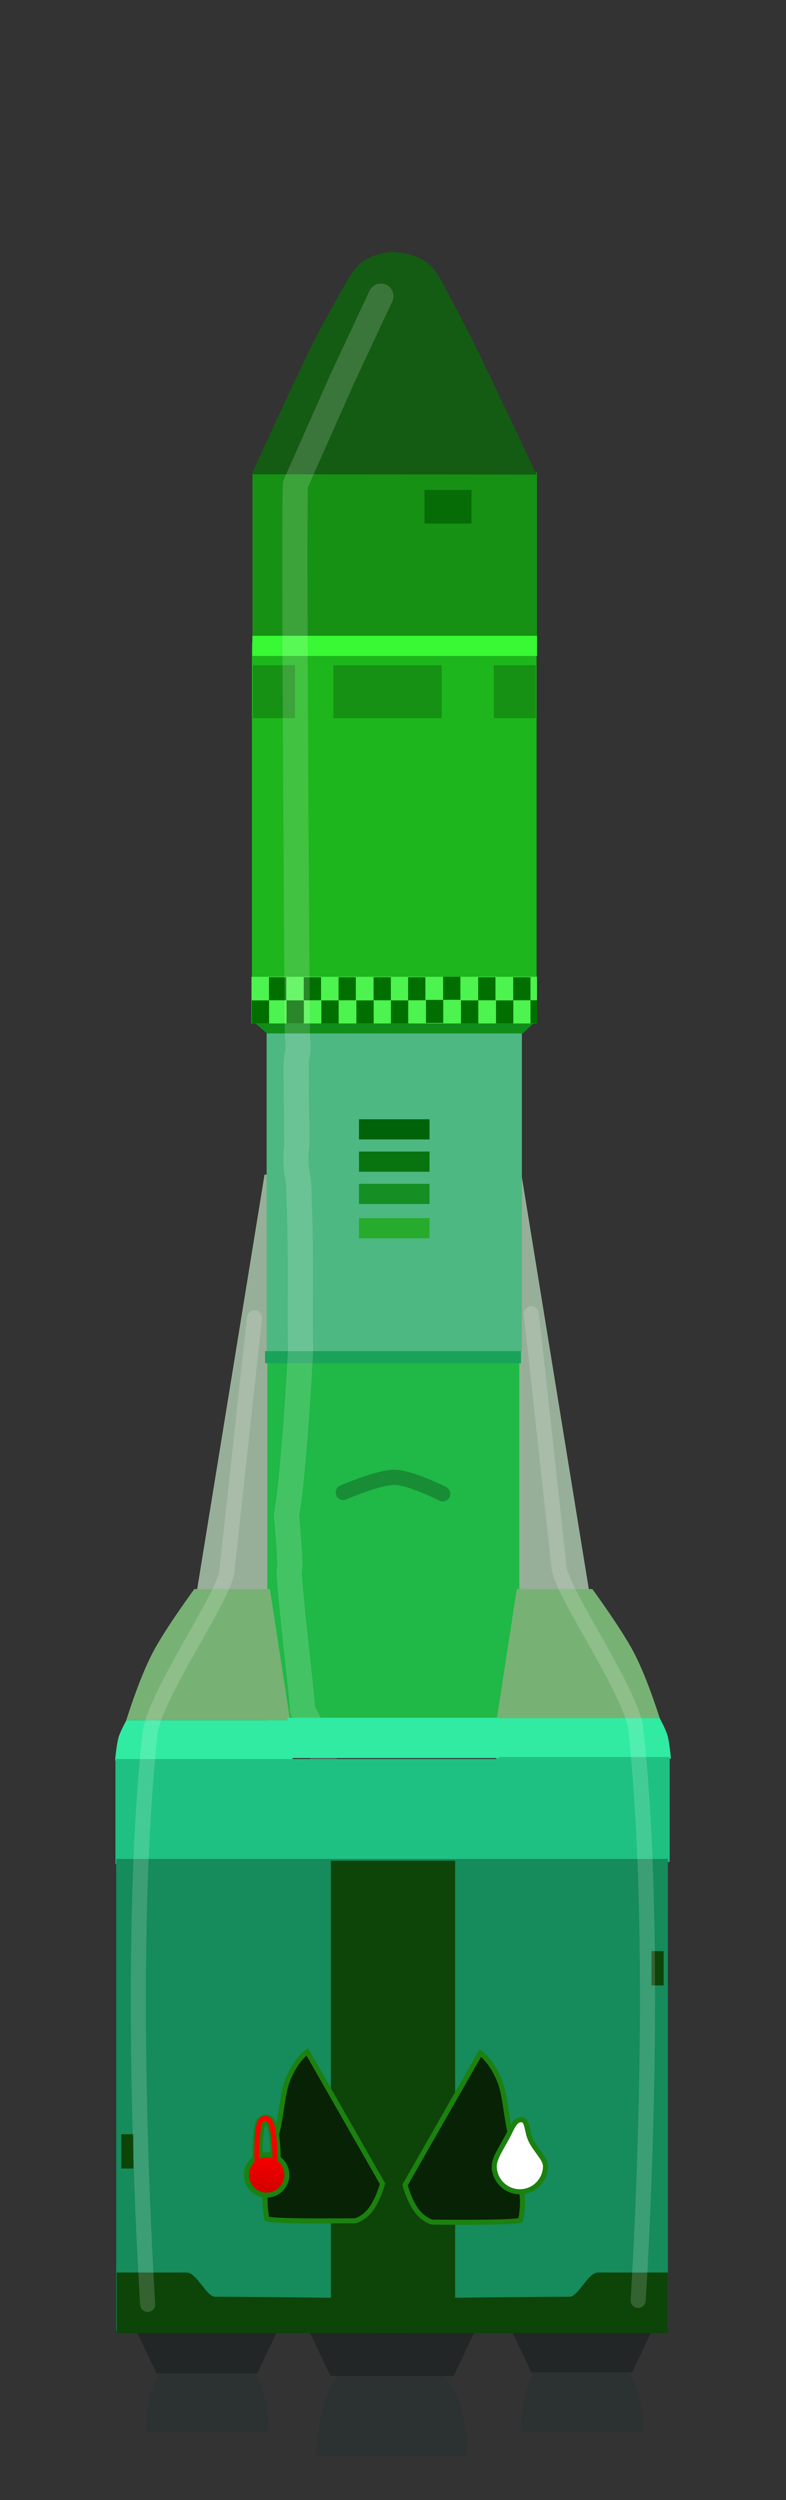<svg version="1.1" xmlns="http://www.w3.org/2000/svg" xmlns:xlink="http://www.w3.org/1999/xlink" width="78" height="247.825" viewBox="0,0,78,247.825"><rect x="0" y="0" width="78" height="247.825" fill="#333333" stroke="none"/><defs><linearGradient x1="227.464" y1="289.331" x2="227.464" y2="293.335" gradientUnits="userSpaceOnUse" id="color-1"><stop offset="0" stop-color="#fa0000"/><stop offset="1" stop-color="#cd0000"/></linearGradient><linearGradient x1="227.399" y1="285.728" x2="227.399" y2="290.065" gradientUnits="userSpaceOnUse" id="color-2"><stop offset="0" stop-color="#ff0000"/><stop offset="1" stop-color="#ef0000"/></linearGradient></defs><g transform="translate(-201,-75.736)"><g data-paper-data="{&quot;isPaintingLayer&quot;:true}" fill-rule="nonzero" stroke-linejoin="miter" stroke-miterlimit="10" stroke-dasharray="" stroke-dashoffset="0" style="mix-blend-mode: normal"><path d="M252.668,316.775c0,0 0.015,-2.886 0.938,-5.123c0.584,-1.417 1.984,-2.574 2.533,-2.574c1.067,0 3.083,0 4.904,0c0.808,0 2.257,1.251 2.888,2.744c0.934,2.211 0.885,4.954 0.885,4.954z" fill="#2c3132" stroke="none" stroke-width="0" stroke-linecap="butt"/><path d="M215.486,316.775c0,0 0.015,-2.886 0.938,-5.123c0.584,-1.417 1.984,-2.574 2.533,-2.574c1.067,0 3.083,0 4.904,0c0.808,0 2.257,1.251 2.888,2.744c0.934,2.211 0.885,4.954 0.885,4.954z" fill="#2c3132" stroke="none" stroke-width="0" stroke-linecap="butt"/><path d="M232.395,319.229c0,0 0.019,-3.555 1.155,-6.312c0.719,-1.746 2.444,-3.171 3.121,-3.171c1.314,0 3.799,0 6.042,0c0.996,0 2.78,1.541 3.558,3.38c1.151,2.724 1.09,6.103 1.09,6.103z" fill="#2c3132" stroke="none" stroke-width="0" stroke-linecap="butt"/><path d="M201,323.561v-247.825h78v247.825z" fill="none" stroke="none" stroke-width="NaN" stroke-linecap="butt"/><path d="M253.725,310.909l-2.25,-4.75h14.5l-2.25,4.75z" fill="#222627" stroke="none" stroke-width="0" stroke-linecap="butt"/><path d="M216.532,311.009l-2.25,-4.75h14.5l-2.25,4.75z" fill="#222627" stroke="none" stroke-width="0" stroke-linecap="butt"/><path d="M220.5,233.677l6.75,-41.5h1.5v41.5z" data-paper-data="{&quot;index&quot;:null}" fill="#97af98" stroke="none" stroke-width="NaN" stroke-linecap="butt"/><path d="M251.25,233.677v-41.5h1.5l6.75,41.5z" fill="#97af98" stroke="none" stroke-width="NaN" stroke-linecap="butt"/><path d="M227.532,248.509v-38.25h25v38.25z" fill="#20b847" stroke="none" stroke-width="0" stroke-linecap="butt"/><path d="M227.458,209.722v-33.667h25.333v33.667z" fill="#4db881" stroke="none" stroke-width="0" stroke-linecap="butt"/><path d="M227.492,178.177l-1.533,-1.333h28.333l-1.4,1.333z" fill="#108c19" stroke="none" stroke-width="0" stroke-linecap="butt"/><path d="M226.053,139.22v-16.649h28.233v16.649z" fill="#169114" stroke="none" stroke-width="0" stroke-linecap="butt"/><path d="M244.706,103.383c0,0 2.196,4.064 3.461,6.634c1.753,3.564 6.081,12.76 6.081,12.76l-28.284,-0.029c0,0 4.203,-9.183 5.965,-12.742c1.27,-2.566 3.624,-6.623 3.624,-6.623c0,0 0.657,-1.259 1.704,-1.893c0.855,-0.518 2.047,-0.767 2.721,-0.767c0.682,0 2.022,0.229 2.925,0.733c1.15,0.642 1.803,1.927 1.803,1.927z" fill="#145b13" stroke="#ff3600" stroke-width="0" stroke-linecap="round"/><path d="M243.125,127.638v-3.333h4.667v3.333z" fill="#066d06" stroke="none" stroke-width="0" stroke-linecap="butt"/><path d="M226,174.927v-35.5h28.25v35.5z" fill="#1db61c" stroke="none" stroke-width="0" stroke-linecap="butt"/><path d="M226.042,140.76v-2h28.25v2z" fill="#39f834" stroke="none" stroke-width="0" stroke-linecap="butt"/><path d="M234.083,146.927v-5.25h10.75v5.25z" fill="#169114" stroke="none" stroke-width="0" stroke-linecap="butt"/><path d="M250,146.927v-5.25h4.182v5.25z" fill="#169114" stroke="none" stroke-width="0" stroke-linecap="butt"/><path d="M226.091,146.927v-5.25h4.182v5.25z" data-paper-data="{&quot;index&quot;:null}" fill="#169114" stroke="none" stroke-width="0" stroke-linecap="butt"/><path d="M225.958,177.189v-4.629h28.333v4.629z" fill="#4df34e" stroke="none" stroke-width="0" stroke-linecap="butt"/><path d="M227.692,174.893v-2.286h1.714v2.286z" fill="#006f00" stroke="none" stroke-width="0" stroke-linecap="butt"/><path d="M225.987,177.189v-2.286h1.714v2.286z" fill="#006f00" stroke="none" stroke-width="0" stroke-linecap="butt"/><path d="M253.644,177.179v-2.286h0.667v2.286z" fill="#006f00" stroke="none" stroke-width="0" stroke-linecap="butt"/><g fill="#006f00" stroke="none" stroke-width="0" stroke-linecap="butt"><path d="M231.144,174.893v-2.286h1.714v2.286z"/><path d="M229.439,177.189v-2.286h1.714v2.286z"/></g><g fill="#006f00" stroke="none" stroke-width="0" stroke-linecap="butt"><path d="M234.596,174.893v-2.286h1.714v2.286z"/><path d="M232.892,177.189v-2.286h1.714v2.286z"/></g><g fill="#006f00" stroke="none" stroke-width="0" stroke-linecap="butt"><path d="M238.073,174.893v-2.286h1.714v2.286z"/><path d="M236.368,177.189v-2.286h1.714v2.286z"/></g><g fill="#006f00" stroke="none" stroke-width="0" stroke-linecap="butt"><path d="M241.501,174.893v-2.286h1.714v2.286z"/><path d="M239.796,177.189v-2.286h1.714v2.286z"/></g><g fill="#006f00" stroke="none" stroke-width="0" stroke-linecap="butt"><path d="M244.977,174.846v-2.286h1.714v2.286z"/><path d="M243.273,177.141v-2.286h1.714v2.286z"/></g><g fill="#006f00" stroke="none" stroke-width="0" stroke-linecap="butt"><path d="M248.454,174.893v-2.286h1.714v2.286z"/><path d="M246.749,177.189v-2.286h1.714v2.286z"/></g><g fill="#006f00" stroke="none" stroke-width="0" stroke-linecap="butt"><path d="M251.93,174.893v-2.286h1.714v2.286z"/><path d="M250.225,177.189v-2.286h1.714v2.286z"/></g><path d="M236.625,188.688v-2h7v2z" fill="#006309" stroke="none" stroke-width="0" stroke-linecap="butt"/><path d="M236.625,191.888v-2h7v2z" fill="#077410" stroke="none" stroke-width="0" stroke-linecap="butt"/><path d="M236.625,195.088v-2h7v2z" fill="#158f24" stroke="none" stroke-width="0" stroke-linecap="butt"/><path d="M236.625,198.488v-2h7v2z" fill="#27ab2d" stroke="none" stroke-width="0" stroke-linecap="butt"/><path d="M227.3,210.872v-1.2h25.4v1.2z" fill="#19a259" stroke="none" stroke-width="0" stroke-linecap="butt"/><path d="M250.282,246.259l2,-13h7.5c0,0 2.872,3.908 4.108,6.265c1.408,2.684 2.642,6.735 2.642,6.735z" fill="#78b174" stroke="none" stroke-width="0" stroke-linecap="butt"/><path d="M213.532,246.259c0,0 1.234,-4.051 2.642,-6.735c1.236,-2.357 4.108,-6.265 4.108,-6.265h7.5l2,13z" data-paper-data="{&quot;index&quot;:null}" fill="#78b174" stroke="none" stroke-width="0" stroke-linecap="butt"/><path d="M212.418,250.259c0,0 0.142,-1.575 0.338,-2.268c0.179,-0.634 0.791,-1.732 0.791,-1.732h16.484v4z" fill="#30eba1" stroke="none" stroke-width="0" stroke-linecap="butt"/><path d="M239.305,306.824c0,0 -7.738,-17.104 -5.084,-34.398c2.872,-18.713 -3.344,-27.067 -3.208,-27.232c0.117,-0.142 -1.499,-13.368 -1.29,-13.843c0.196,-0.443 -0.313,-5.383 -0.29,-5.495c0.681,-3.319 1.421,-16.116 1.401,-16.593c-0.102,-2.409 0.073,-9.16 -0.133,-14.166c-0.042,-1.022 -0.011,-1.905 -0.172,-2.72c-0.321,-1.618 -0.078,-2.942 -0.077,-3.034c0.039,-2.238 -0.159,-8.267 -0.004,-8.817c0.258,-0.919 0.067,-1.681 0.063,-2.197c-0.065,-8.408 -0.394,-54.129 -0.176,-54.619c0.641,-1.445 3.583,-8.07 4.605,-10.372c0.22,-0.496 3.859,-8.248 3.859,-8.248" fill="none" stroke-opacity="0.161" stroke="#ffffff" stroke-width="2.5" stroke-linecap="round"/><path d="M250.218,250.059v-4h16.25c0,0 0.603,1.097 0.78,1.732c0.193,0.694 0.334,2.268 0.334,2.268z" data-paper-data="{&quot;index&quot;:null}" fill="#30eba1" stroke="none" stroke-width="0" stroke-linecap="butt"/><path d="M212.457,260.509v-10.4h38.2v10.4z" fill="#1fc182" stroke="none" stroke-width="0" stroke-linecap="butt"/><path d="M250.257,260.309v-10.4h17.2v10.4z" fill="#1fc182" stroke="none" stroke-width="0" stroke-linecap="butt"/><path d="M233.786,311.259l-2.754,-5.815h17.75l-2.754,5.815z" fill="#222627" stroke="none" stroke-width="0" stroke-linecap="butt"/><path d="M212.532,306.809v-46.8h54.75v46.8z" fill="#168b5b" stroke="none" stroke-width="0" stroke-linecap="butt"/><path d="M229.532,250.009v-4h21v4z" fill="#30eba1" stroke="none" stroke-width="0" stroke-linecap="butt"/><path d="M212.582,307.009v-6c0,0 3.581,0 6.95,0c0.983,0 1.947,2.4 2.8,2.4c5.237,0 18.75,0.2 18.75,0.2v3.4z" fill="#0d4408" stroke="none" stroke-width="0" stroke-linecap="butt"/><path d="M238.782,307.009v-3.4c0,0 13.513,-0.2 18.75,-0.2c0.853,0 1.817,-2.4 2.8,-2.4c3.369,0 6.95,0 6.95,0v6z" data-paper-data="{&quot;index&quot;:null}" fill="#0d4408" stroke="none" stroke-width="0" stroke-linecap="butt"/><path d="M233.833,305.017v-44.833h12.333v44.833z" fill="#0d4408" stroke="#817d7b" stroke-width="0" stroke-linecap="butt"/><path d="M265.657,272.546v-3.4h1.2v3.4z" fill="#0d4408" stroke="none" stroke-width="0" stroke-linecap="butt"/><path d="M213.041,290.699v-3.4h1.2v3.4z" fill="#0d4408" stroke="none" stroke-width="0" stroke-linecap="butt"/><path d="M235.062,223.684c0,0 3.381,-1.468 4.998,-1.502c1.608,-0.033 4.877,1.635 4.877,1.635" fill="none" stroke="#188d35" stroke-width="1.5" stroke-linecap="round"/><path d="M215.657,304.171c0,0 -2.235,-33.822 0.227,-56.575c0.402,-3.717 7.354,-13.563 7.627,-16.084c1.151,-10.616 2.747,-25.141 2.747,-25.141" fill="none" stroke-opacity="0.161" stroke="#ffffff" stroke-width="1.5" stroke-linecap="round"/><path d="M253.727,205.971c0,0 1.596,14.525 2.747,25.141c0.273,2.521 7.225,12.367 7.627,16.084c2.462,22.754 0.227,56.575 0.227,56.575" data-paper-data="{&quot;index&quot;:null}" fill="none" stroke-opacity="0.161" stroke="#ffffff" stroke-width="1.5" stroke-linecap="round"/><g><path d="M248.668,279.255c0,0 1.164,0.785 1.972,2.906c0.516,1.354 0.61,3.727 1.064,5.245c0.686,2.293 0.78,4.462 1.039,5.562c0.22,0.933 0.044,2.259 -0.069,2.823c-0.057,0.286 -6.689,0.241 -8.745,0.22c-0.165,-0.002 -0.948,-0.305 -1.551,-1.097c-0.775,-1.018 -1.185,-2.58 -1.185,-2.58z" data-paper-data="{&quot;index&quot;:null}" fill="#072204" stroke="#1b810f" stroke-width="0.5" stroke-linecap="round"/><path d="M238.96,292.201c0,0 -0.409,1.562 -1.185,2.58c-0.603,0.792 -1.386,1.095 -1.551,1.097c-2.056,0.021 -8.688,0.066 -8.745,-0.22c-0.113,-0.563 -0.289,-1.889 -0.069,-2.823c0.26,-1.101 0.353,-3.269 1.039,-5.562c0.454,-1.518 0.548,-3.891 1.064,-5.245c0.808,-2.121 1.972,-2.906 1.972,-2.906z" fill="#072204" stroke="#1b810f" stroke-width="0.5" stroke-linecap="round"/><path d="M226.573,290.199c0,0 -0.1,-2.451 0.209,-3.73c0.137,-0.569 0.543,-0.607 0.659,-0.607c0.099,0 0.44,0.14 0.59,0.684c0.35,1.275 0.344,3.653 0.344,3.653" fill="none" stroke="#1b810f" stroke-width="1" stroke-linecap="round"/><path d="M225.462,291.333c0,-1.106 0.896,-2.002 2.002,-2.002c1.106,0 2.002,0.896 2.002,2.002c0,1.106 -0.896,2.002 -2.002,2.002c-1.106,0 -2.002,-0.896 -2.002,-2.002z" fill="url(#color-1)" stroke="#1b810f" stroke-width="0.5" stroke-linecap="butt"/><path d="M226.506,290.065c0,0 -0.1,-2.451 0.209,-3.73c0.137,-0.569 0.543,-0.607 0.659,-0.607c0.099,0 0.44,0.14 0.59,0.684c0.35,1.275 0.344,3.653 0.344,3.653" fill="none" stroke="url(#color-2)" stroke-width="0.5" stroke-linecap="round"/><path d="M250.047,290.46c0,-0.748 0.721,-1.824 1.268,-2.836c0.479,-0.885 0.739,-1.763 1.395,-1.763c0.671,0 0.527,1.093 0.953,2.008c0.465,1 1.468,1.858 1.468,2.59c0,1.404 -1.138,2.541 -2.541,2.541c-1.404,0 -2.541,-1.138 -2.541,-2.541z" fill="#ffffff" stroke="#1b810f" stroke-width="0.5" stroke-linecap="butt"/></g></g></g></svg>